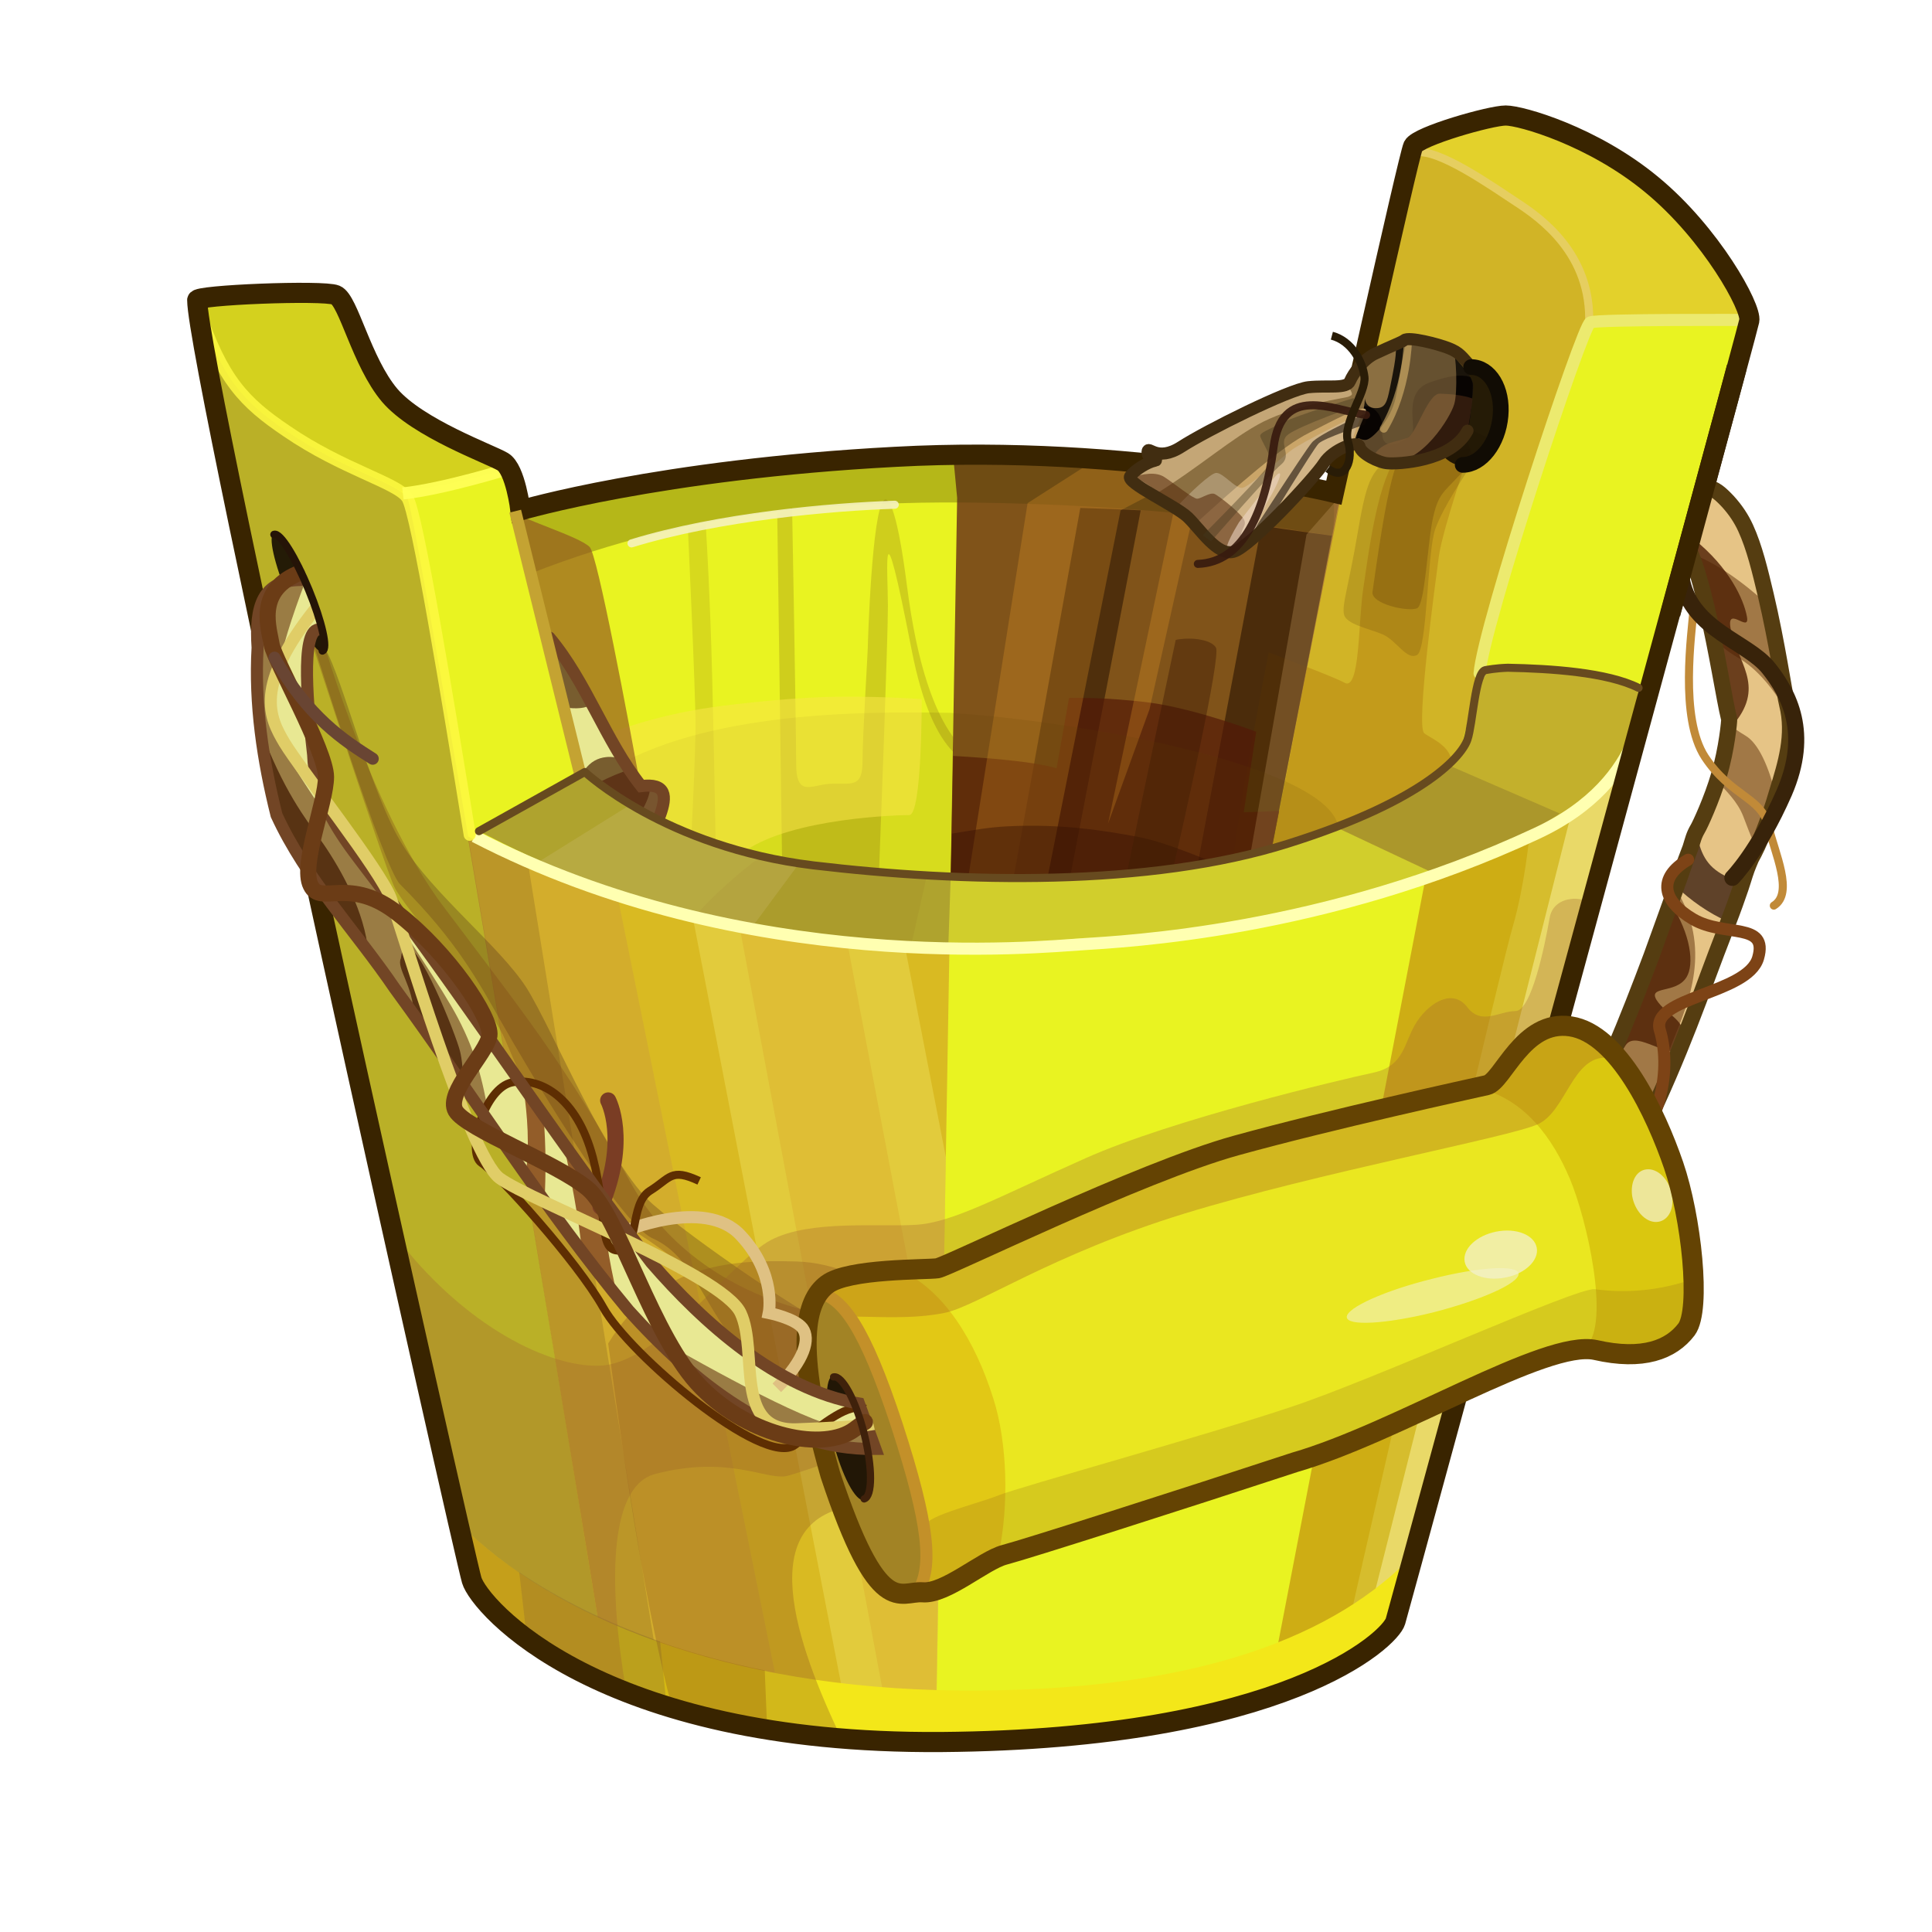 <?xml version="1.0" encoding="UTF-8" standalone="no"?>
<!DOCTYPE svg PUBLIC "-//W3C//DTD SVG 1.0//EN" "http://www.w3.org/TR/2001/REC-SVG-20010904/DTD/svg10.dtd">
<svg xmlns:svg="http://www.w3.org/2000/svg" xmlns="http://www.w3.org/2000/svg" version="1.0" width="100%" height="100%" viewBox="0 0 48 48" id="_bucket01">
<defs id="defs2385"/>
<g id="bucket01" style="display:inline">
<path d="M 4.9,7.46 C 4.9,9.11 11.53,38.63 11.72,39.26 C 11.91,39.9 14.85,43.34 23.39,43.28 C 31.93,43.21 34.54,40.73 34.67,40.28 C 34.8,39.84 43.4,8.29 43.46,7.97 C 43.53,7.65 42.51,5.8 41.04,4.59 C 39.58,3.38 37.79,2.87 37.41,2.87 C 37.03,2.87 35.24,3.38 35.11,3.63 C 34.99,3.89 33.14,12.24 33.14,12.24 C 33.14,12.24 28.1,11.03 22.24,11.35 C 16.38,11.66 12.93,12.68 12.93,12.68 C 12.93,12.68 12.81,11.66 12.49,11.47 C 12.17,11.28 10.38,10.64 9.68,9.82 C 8.98,8.99 8.66,7.46 8.34,7.33 C 8.03,7.2 4.84,7.33 4.9,7.46 z" id="p2480" style="opacity:1;fill:#e9f321;fill-opacity:1;fill-rule:evenodd;stroke:none"/>
<path d="M 4.93,7.68 C 5.13,10.13 11.53,38.65 11.71,39.28 C 11.82,39.63 12.8,40.83 15.12,41.84 C 14.57,38.44 10.36,12.73 10.12,12.37 C 9.87,11.99 8.52,11.67 7.12,10.71 C 6.07,10 5.52,9.44 4.93,7.68 z" id="p3258" style="opacity:1;fill:#765030;fill-opacity:0.41;fill-rule:evenodd;stroke:none;display:inline"/>
<path d="M 11.62,20.78 C 12.97,28.73 14.77,39.67 15.12,41.84 C 17.51,42.96 21.54,43.21 23.25,43.28 L 23.59,23.46 C 23.59,23.46 19.68,23.38 16.81,22.68 C 15.52,22.37 13.52,21.72 11.62,20.78 z" id="p3260" style="opacity:1;fill:#ca8324;fill-opacity:0.51;fill-rule:evenodd;stroke:none;display:inline"/>
<path d="M 40.53,18.75 C 39.72,19.82 38.35,20.65 35.43,21.75 L 31.5,42.15 C 33.7,41.41 34.61,40.52 34.68,40.28 C 34.77,39.98 37.95,28.22 40.53,18.75 z" id="p3262" style="opacity:1;fill:#b66e09;fill-opacity:0.52;fill-rule:evenodd;stroke:none;display:inline"/>
<path d="M 23.68,11.31 L 23.78,12.37 L 23.62,21.78 C 26.27,21.89 29.26,21.74 31.58,21.12 L 33.34,12.21 C 33.1,12.16 28.75,11.23 23.68,11.31 z" id="p3343" style="opacity:1;fill:#703a18;fill-opacity:0.86;fill-rule:evenodd;stroke:none;display:inline"/>
<path d="M 7.65,7.28 C 6.62,7.26 4.85,7.37 4.9,7.46 C 4.9,7.49 4.93,7.64 4.93,7.68 C 4.94,7.69 4.93,7.7 4.93,7.71 C 5.51,9.45 6.07,10 7.12,10.71 C 8.35,11.55 9.52,11.88 9.96,12.21 C 10.75,12.13 11.69,11.91 12.62,11.65 C 12.58,11.58 12.55,11.5 12.5,11.46 C 12.18,11.27 10.38,10.64 9.68,9.81 C 8.98,8.98 8.66,7.47 8.34,7.34 C 8.26,7.31 7.99,7.28 7.65,7.28 z" id="p3292" style="opacity:1;fill:#a78618;fill-opacity:0.31;fill-rule:evenodd;stroke:none;display:inline"/>
<path d="M 37.4,2.87 C 37.02,2.87 35.25,3.37 35.12,3.62 C 34.99,3.87 33.3,12.29 33.3,12.29 L 31.6,21.07 C 31.8,21.02 31.8,21.02 32,20.96 C 34.81,20.08 35.89,19.16 36.28,18.65 C 36.43,18.03 36.58,17.54 36.75,16.9 C 37.91,12.43 39.17,7.87 39.53,7.9 C 39.99,7.94 41.94,7.95 43.46,7.93 C 43.48,7.56 42.49,5.78 41.06,4.59 C 39.59,3.38 37.78,2.87 37.4,2.87 z" id="p3348" style="opacity:1;fill:#c7982a;fill-opacity:0.68;fill-rule:evenodd;stroke:none;display:inline"/>
<path d="M 37.46,16.59 C 37.16,16.6 36.96,16.64 36.9,16.65 C 36.65,16.71 36.59,17.99 36.46,18.37 C 36.34,18.75 35.44,19.88 32,20.96 C 28.55,22.05 23.91,21.94 20.21,21.5 C 16.52,21.05 14.53,19.18 14.53,19.18 L 11.9,20.65 C 15.25,22.38 16.66,22.68 21.37,23.43 C 23.27,23.74 26.35,23.34 26.87,23.31 C 27.9,23.24 30.87,23.98 38.12,20.59 C 39.52,19.93 40.17,19.05 40.46,18.34 C 40.76,17.63 40.71,17.09 40.71,17.09 C 39.93,16.7 38.52,16.61 37.46,16.59 z" id="p3323" style="opacity:1;fill:#c8c031;fill-opacity:0.7;fill-rule:evenodd;stroke:none;display:inline"/>
<path d="M 14.53,19.18 L 11.9,20.65 C 15.25,22.38 16.66,22.68 21.37,23.43 C 22.02,23.54 22.79,23.54 23.56,23.53 L 23.62,21.78 C 22.44,21.72 21.29,21.62 20.21,21.5 C 16.52,21.05 14.53,19.18 14.53,19.18 z" id="p3357" style="opacity:1;fill:#7c6531;fill-opacity:0.41;fill-rule:evenodd;stroke:none;display:inline"/>
<path d="M 11.62,20.78 C 12.93,28.51 14.61,38.66 15.03,41.25 L 19.43,42.43 L 15.34,22.25 C 14.21,21.89 12.91,21.42 11.62,20.78 z" id="p3367" style="opacity:1;fill:#c8973e;fill-opacity:0.37;fill-rule:evenodd;stroke:none;display:inline"/>
<path d="M 11.62,20.78 C 12.97,28.73 14.77,39.67 15.12,41.84 C 15.53,42.03 16,42.19 16.5,42.34 L 13.12,21.46 C 12.62,21.26 12.12,21.02 11.62,20.78 z" id="p3371" style="opacity:1;fill:#503117;fill-opacity:0.18;fill-rule:evenodd;stroke:none;display:inline"/>
<path d="M 17.21,22.78 L 21.15,43.15 C 21.98,43.22 22.73,43.26 23.25,43.28 L 23.5,28.75 L 22.46,23.4 C 21.2,23.33 19.09,23.19 17.21,22.78 z" id="p3375" style="opacity:1;fill:#f6f079;fill-opacity:0.3;fill-rule:evenodd;stroke:none;display:inline"/>
<path d="M 18.37,23 L 22.03,42.53 L 23.25,42.78 L 23.37,35.62 L 21.03,23.31 C 20.2,23.24 19.29,23.15 18.37,23 z" id="p3369" style="opacity:1;fill:#d29322;fill-opacity:0.23;fill-rule:evenodd;stroke:none;display:inline"/>
<path d="M 18.9,21.28 C 18.39,21.66 17.82,22.15 17.31,22.71 C 18.4,22.96 19.67,23.16 21.37,23.43 C 21.75,23.49 22.18,23.54 22.62,23.56 L 23.03,21.75 C 22.05,21.69 21.11,21.6 20.21,21.5 C 19.75,21.44 19.31,21.37 18.9,21.28 z" id="p3399" style="opacity:1;fill:#825e25;fill-opacity:0.1;fill-rule:evenodd;stroke:none"/>
<path d="M 15.65,20 L 13.4,21.4 C 15.16,22.21 16.56,22.6 18.71,23 L 19.87,21.43 C 17.96,21.15 16.54,20.53 15.65,20 z" id="p3401" style="opacity:1;fill:#e2cb9a;fill-opacity:0.18;fill-rule:evenodd;stroke:none"/>
<path d="M 40.43,19.06 C 38.89,20.62 38,20.75 38,20.75 C 38,20.75 37.88,22.01 37.59,23 C 37.33,23.86 34.76,34.74 33.28,41.37 C 34.17,40.88 34.64,40.44 34.68,40.28 C 34.77,39.98 37.88,28.46 40.43,19.06 z" id="p3412" style="opacity:1;fill:#e7df62;fill-opacity:0.33;fill-rule:evenodd;stroke:none;display:inline"/>
<path d="M 37.46,16.59 C 37.16,16.6 36.96,16.64 36.9,16.65 C 36.65,16.71 36.59,17.99 36.46,18.37 C 36.35,18.7 35.67,19.61 33.21,20.56 L 35.59,21.68 C 36.37,21.38 37.21,21.01 38.12,20.59 C 39.52,19.93 40.17,19.05 40.46,18.34 C 40.76,17.63 40.71,17.09 40.71,17.09 C 39.93,16.7 38.52,16.61 37.46,16.59 z" id="p3416" style="opacity:1;fill:#a7752c;fill-opacity:0.33;fill-rule:evenodd;stroke:none;display:inline"/>
<path d="M 40.53,18.75 C 40.23,19.14 39.87,19.51 39.37,19.87 L 39.03,20.24 L 33.81,40.93 C 34.09,40.71 34.66,40.37 34.68,40.28 C 34.77,39.98 37.95,28.22 40.53,18.75 z" id="p3421" style="opacity:1;fill:#fbf59e;fill-opacity:0.52;fill-rule:evenodd;stroke:none;display:inline"/>
<path d="M 35.96,19 C 35.52,19.42 34.73,19.98 33.21,20.56 L 35.59,21.68 C 36.37,21.38 37.21,21.01 38.12,20.59 C 38.36,20.48 38.55,20.34 38.75,20.21 L 35.96,19 z" id="p3439" style="opacity:1;fill:#654d29;fill-opacity:0.25;fill-rule:evenodd;stroke:none;display:inline"/>
<path d="M 11.4,37.84 C 11.48,38.16 11.7,39.23 11.71,39.28 C 11.9,39.91 14.86,43.34 23.4,43.28 C 31.94,43.21 34.56,40.72 34.68,40.28 C 34.69,40.25 35.07,38.8 35.12,38.62 C 33.24,40.6 29.82,42.05 23.84,42 C 18.05,41.95 13.75,40.19 11.4,37.84 z" id="p3409" style="opacity:1;fill:#f3e719;fill-opacity:1;fill-rule:evenodd;stroke:none;display:inline"/>
<path d="M 11.4,37.84 C 11.48,38.16 11.7,39.23 11.71,39.28 C 11.87,39.79 13.84,42.11 19.06,42.96 L 19,41.5 C 15.62,40.81 13.04,39.48 11.4,37.84 z" id="p3450" style="opacity:1;fill:#a77408;fill-opacity:0.4;fill-rule:evenodd;stroke:none"/>
<path d="M 12.9,39.06 L 13.09,40.71 C 13.86,41.28 14.99,41.88 16.56,42.37 L 16.4,40.78 C 15.06,40.31 13.88,39.72 12.9,39.06 z" id="p3455" style="opacity:1;fill:#776338;fill-opacity:0.28;fill-rule:evenodd;stroke:none;display:inline"/>
<path d="M 37.4,2.87 C 37.02,2.87 35.25,3.37 35.12,3.62 C 35.12,3.62 35.12,3.65 35.12,3.65 C 36.1,4.07 37.3,4.66 37.96,5.25 C 39.02,6.18 39.28,6.24 39.43,8 C 39.47,7.94 39.5,7.9 39.53,7.9 C 39.99,7.94 41.94,7.95 43.46,7.93 C 43.48,7.56 42.49,5.78 41.06,4.59 C 39.59,3.38 37.78,2.87 37.4,2.87 z" id="p3465" style="opacity:1;fill:#f8f331;fill-opacity:0.46;fill-rule:evenodd;stroke:none;display:inline"/>
<path d="M 24.4,11.31 C 23.7,11.3 22.98,11.3 22.25,11.34 C 16.38,11.66 12.93,12.68 12.93,12.68 L 13.18,14.25 C 17.37,12.6 20.91,12.54 22.46,12.5 C 24.67,12.43 28.42,12.59 30.36,12.89 C 31.42,13.05 33.09,13.31 33.09,13.31 C 33.17,12.96 33.13,12.6 33.15,12.25 C 33.15,12.25 29.29,11.33 24.4,11.31 z" id="p3471" style="opacity:1;fill:#4d3d07;fill-opacity:0.33;fill-rule:evenodd;stroke:none;display:inline"/>
<path d="M 36.53,11.15 L 34.65,11.43 C 34.2,12.14 34,13.75 33.87,14.62 C 33.74,15.49 33.79,17.19 33.4,16.96 C 33.16,16.82 31.52,16.21 31.52,16.21 C 31.52,16.21 30.8,19.86 30.65,21.31 C 31.11,21.21 31.56,21.1 32,20.96 C 35.44,19.88 34.92,19.78 35.23,19.54 C 35.34,19.46 35.84,19.11 36.06,18.93 C 36.05,18.51 35.47,18.31 35.38,18.21 C 35.18,18.02 35.66,14.48 35.75,13.81 C 35.85,13.12 36.53,11.15 36.53,11.15 z" id="p4021" style="opacity:1;fill:#a76506;fill-opacity:0.31;fill-rule:evenodd;stroke:none"/>
<path d="M 33.09,13.31 C 33.09,13.31 32.11,13.18 31.34,13.06 L 29.75,21.5 C 30.38,21.4 31.02,21.27 31.59,21.12 C 32.24,17.7 32.75,15.15 33.09,13.31 z" id="p3480" style="opacity:1;fill:#2a1503;fill-opacity:0.61;fill-rule:evenodd;stroke:none;display:inline"/>
<path d="M 26.84,12.62 L 25.18,21.81 C 25.65,21.81 26.12,21.79 26.59,21.78 L 28.34,12.68 C 27.86,12.65 27.36,12.64 26.84,12.62 z" id="p3482" style="opacity:1;fill:#2a1503;fill-opacity:0.56;fill-rule:evenodd;stroke:none;display:inline"/>
<path d="M 26.56,17.34 L 26.25,19.09 C 26.25,19.09 25.79,18.9 23.68,18.78 L 23.62,21.78 C 26.27,21.89 29.26,21.74 31.59,21.12 L 31.78,20.15 L 30.9,20.18 L 31.21,18.18 C 31.21,18.18 29.74,17.62 28.59,17.46 C 27.44,17.31 26.56,17.34 26.56,17.34 z" id="p3484" style="opacity:1;fill:#531807;fill-opacity:0.67;fill-rule:evenodd;stroke:none;display:inline"/>
<path d="M 27.25,11.4 L 25.53,12.5 L 24.06,21.78 C 24.71,21.8 25.36,21.79 26.03,21.78 L 27.84,12.68 L 29.81,11.65 C 29.03,11.56 28.19,11.47 27.25,11.4 z" id="p3526" style="opacity:1;fill:#f19f29;fill-opacity:0.26;fill-rule:evenodd;stroke:none;display:inline"/>
<path d="M 33.31,12.31 L 32.46,13.28 L 31.06,21.25 C 31.23,21.2 31.42,21.17 31.59,21.12 L 33.31,12.31 z" id="p3528" style="opacity:1;fill:#daad70;fill-opacity:0.26;fill-rule:evenodd;stroke:none;display:inline"/>
<path d="M 25.03,20.53 C 24.59,20.55 24.14,20.63 23.65,20.71 L 23.62,21.78 C 25.75,21.87 28.1,21.79 30.15,21.43 C 29.5,21.16 28.75,20.87 28.21,20.78 C 27.51,20.65 26.41,20.46 25.03,20.53 z" id="p3530" style="opacity:1;fill:#320a03;fill-opacity:0.43;fill-rule:evenodd;stroke:none;display:inline"/>
<path d="M 29.43,15.87 C 29.34,15.88 29.27,15.88 29.21,15.9 C 29.21,15.9 28.38,19.81 28,21.68 C 28.39,21.65 28.77,21.61 29.15,21.56 C 29.39,20.53 30.34,16.31 30.21,16.09 C 30.1,15.91 29.72,15.85 29.43,15.87 z" id="p3532" style="opacity:1;fill:#3a1604;fill-opacity:0.41;fill-rule:evenodd;stroke:none;display:inline"/>
<path d="M 31,11.81 L 29.15,12.75 L 27.53,20.46 L 28.56,17.62 L 29.65,12.75 L 31.59,11.9 C 31.4,11.87 31.21,11.84 31,11.81 z" id="p3524" style="opacity:1;fill:#f19f29;fill-opacity:0.26;fill-rule:evenodd;stroke:none;display:inline"/>
<path d="M 23.59,17.71 C 21.29,17.67 17.13,17.68 14.78,19.37 C 15.3,19.8 17.11,21.12 20.21,21.5 C 23.91,21.94 28.55,22.05 32,20.96 C 32.45,20.82 32.87,20.67 33.25,20.53 C 32.93,18.99 26.74,17.9 23.59,17.71 z" id="p3562" style="opacity:1;fill:#5d3e07;fill-opacity:0.13;fill-rule:evenodd;stroke:none;display:inline"/>
<path d="M 21.96,12.43 C 21.66,12.69 21.56,16 21.56,16.09 C 21.56,16.22 21.43,18.26 21.43,18.9 C 21.43,19.54 21.21,19.47 20.7,19.47 C 20.18,19.47 19.78,19.86 19.78,18.96 C 19.78,18.07 19.68,12.62 19.68,12.62 L 19.31,12.75 L 19.43,21.37 C 19.69,21.42 19.94,21.46 20.21,21.5 C 20.73,21.56 21.29,21.57 21.84,21.62 C 21.88,20.59 22.06,15.86 22.06,15.06 C 22.06,14.16 21.88,12.19 22.65,16.15 C 22.92,17.53 23.29,18.28 23.68,18.68 L 23.68,18.31 C 23.23,17.69 22.79,16.58 22.53,14.53 C 22.31,12.81 22.1,12.31 21.96,12.43 z" id="p3567" style="opacity:1;fill:#5d2807;fill-opacity:0.18;fill-rule:evenodd;stroke:none;display:inline"/>
<path d="M 17.53,13 L 17.09,13.12 C 17.09,13.12 17.28,17.16 17.28,18 C 17.28,18.62 17.22,19.91 17.18,20.71 C 17.37,20.79 17.57,20.86 17.78,20.93 C 17.77,20.37 17.71,16.91 17.65,15.43 C 17.59,13.83 17.53,13 17.53,13 z" id="p3569" style="opacity:1;fill:#5d2807;fill-opacity:0.13;fill-rule:evenodd;stroke:none;display:inline"/>
<path d="M 20.9,17.31 C 19.81,17.31 18.26,17.49 17.7,17.57 C 16.19,17.78 14.68,18.32 14.3,18.64 L 14.53,19.18 C 14.53,19.18 15.92,20.46 18.5,21.15 C 19.68,20.32 22.33,20.25 22.59,20.25 C 22.91,20.25 22.9,17.37 22.9,17.37 C 22.9,17.37 21.99,17.3 20.9,17.31 z" id="p3582" style="opacity:1;fill:#fae648;fill-opacity:0.54;fill-rule:evenodd;stroke:none;display:inline"/>
<path d="M 12.87,12.75 L 14.46,19.21 L 14.53,19.18 C 14.53,19.18 15.05,19.66 16.03,20.18 C 15.58,17.69 14.84,13.78 14.65,13.59 C 14.4,13.33 12.87,12.87 12.87,12.75 z" id="p3338" style="opacity:1;fill:#925720;fill-opacity:0.67;fill-rule:evenodd;stroke:none;display:inline"/>
<path d="M 8.08,16.12 C 8.51,16.84 9.22,19.74 9.99,20.97 C 10.75,22.21 12.41,23.5 13.08,24.54 C 13.74,25.59 15.12,28.97 16.22,29.92 C 17.31,30.87 19.88,32.58 20.17,32.68 C 20.45,32.77 20.45,35.06 20.45,35.06 C 20.45,35.06 18.6,33.87 17.98,32.96 C 17.36,32.06 17.07,31.15 16.22,30.77 C 15.36,30.39 13.03,26.4 12.46,25.4 C 11.89,24.4 11.37,23.4 9.94,21.97 C 9.51,21.54 7.8,16.03 7.8,16.03 L 8.08,16.12 z" id="p3830" style="opacity:1;fill:#4a2b1a;fill-opacity:0.3;fill-rule:evenodd;stroke:none;display:inline"/>
<path d="M 7.75,15.98 C 7.75,15.98 9.51,21.4 9.79,22.02 C 10.08,22.64 12.13,24.83 12.55,25.83 C 12.98,26.83 14.27,29.92 15.12,30.25 C 15.98,30.58 17.93,32.15 18.26,32.63 C 18.6,33.1 18.64,33.96 19.31,34.29 C 19.98,34.63 20.83,34.63 20.83,34.63 L 20.64,32.68 C 20.64,32.68 17.26,32.3 15.65,29.35 C 14.03,26.4 12.93,25.07 11.03,22.54 C 9.13,20.02 7.89,15.46 7.89,15.46 L 7.75,15.98 z" id="p3833" style="opacity:1;fill:#7c4818;fill-opacity:0.33;fill-rule:evenodd;stroke:none"/>
<path d="M 39,22.34 C 38.73,22.38 38.54,22.55 38.5,22.81 C 38.38,23.49 38.05,25.12 37.65,25.12 C 37.25,25.12 36.81,25.48 36.46,25.03 C 36.12,24.57 35.56,24.86 35.21,25.37 C 34.87,25.88 34.92,26.48 34.12,26.65 C 33.32,26.82 29.13,27.81 26.96,28.78 C 24.8,29.74 23.66,30.38 22.75,30.43 C 21.83,30.49 20.12,30.3 19.15,30.81 C 18.18,31.32 16.38,33.88 14.9,33.93 C 13.69,33.98 11.54,32.99 9.78,30.65 C 10.8,35.23 11.65,39.06 11.71,39.28 C 11.83,39.65 12.92,40.99 15.56,42.03 C 15.13,39.53 15.08,36.93 16.28,36.62 C 18.04,36.16 18.98,36.74 19.5,36.68 C 20.01,36.63 31.9,32.18 31.9,32.18 L 37.4,30.25 C 38.31,26.9 38.51,26.24 39.56,22.4 C 39.34,22.35 39.16,22.31 39,22.34 z" id="p3870" style="opacity:1;fill:#a1652d;fill-opacity:0.31;fill-rule:evenodd;stroke:none;display:inline"/>
<path d="M 19.75,31.34 C 18.41,31.31 16.36,31.3 15.11,33.38 C 15.55,36.74 16.07,40.04 16.68,42.36 C 17.72,42.64 19.5,43.07 20.9,43.18 C 19.81,40.89 18.63,37.66 21.34,37.4 C 24.87,37.06 22.41,32.41 22.46,32.46 C 21.74,31.84 20.78,31.36 19.75,31.34 z" id="p3876" style="opacity:1;fill:#885320;fill-opacity:0.31;fill-rule:evenodd;stroke:none;display:inline"/>
<path d="M 34.65,11.22 C 34.1,11.77 33.99,11.72 33.74,13.19 C 33.49,14.65 33.34,15.01 33.39,15.26 C 33.44,15.51 33.99,15.61 34.35,15.76 C 34.7,15.91 34.95,16.42 35.21,16.27 C 35.46,16.12 35.46,13.69 35.66,13.14 C 35.86,12.58 36.42,11.77 36.57,11.52 C 36.72,11.27 36.02,10.26 36.02,10.26 L 34.65,11.22 z" id="p3988" style="opacity:1;fill:#411f03;fill-opacity:0.16;fill-rule:evenodd;stroke:none;display:inline"/>
<path d="M 36.47,11.57 C 35.91,12.23 35.76,12.18 35.61,12.83 C 35.46,13.49 35.41,15.01 35.21,15.11 C 35.01,15.21 34.05,15.01 34.1,14.7 C 34.15,14.4 34.5,11.62 34.8,11.37 C 35.11,11.12 36.02,10.41 36.02,10.41 L 37.03,10.91 L 36.47,11.57 z" id="p3985" style="opacity:1;fill:#411b03;fill-opacity:0.21;fill-rule:evenodd;stroke:none;display:inline"/>
<path d="M 39.48,8.07 C 39.56,6.29 38.23,5.39 37.7,5.04 C 37.06,4.62 35.73,3.68 35.18,3.79" id="p3463" style="opacity:1;fill:none;fill-rule:evenodd;stroke:#e6ce60;stroke-width:0.2;stroke-linecap:butt;stroke-linejoin:miter;stroke-miterlimit:4;stroke-dasharray:none;stroke-opacity:1"/>
<path d="M 36.76,16.73 C 36.84,15.59 39.31,8.09 39.51,8.01 C 39.7,7.93 43.45,7.95 43.45,7.95" id="p3461" style="opacity:1;fill:none;fill-rule:evenodd;stroke:#ecea6f;stroke-width:0.30;stroke-linecap:round;stroke-linejoin:miter;stroke-miterlimit:4;stroke-dasharray:none;stroke-opacity:1"/>
<path d="M 11.79,20.78 C 18.54,24.28 25.87,23.52 26.89,23.46 C 27.91,23.39 32.93,23.16 38.17,20.71 C 41.04,19.38 40.85,17.08 40.85,17.08" id="p3273" style="opacity:1;fill:none;fill-rule:evenodd;stroke:#ffffb1;stroke-width:0.30;stroke-linecap:butt;stroke-linejoin:miter;stroke-miterlimit:4;stroke-dasharray:none;stroke-opacity:1;display:inline"/>
<path d="M 11.67,20.74 C 11.12,17.34 10.36,12.73 10.12,12.37 C 9.87,11.99 8.52,11.67 7.12,10.71 C 6.07,10 5.52,9.44 4.93,7.68" id="p3350" style="opacity:1;fill:none;fill-opacity:0.41;fill-rule:evenodd;stroke:#fefa42;stroke-width:0.30;stroke-linecap:round;stroke-linejoin:miter;stroke-miterlimit:4;stroke-dasharray:none;stroke-opacity:0.86;display:inline"/>
<path d="M 10.01,12.26 C 11.02,12.15 12.63,11.65 12.63,11.65" id="p3353" style="opacity:1;fill:none;fill-rule:evenodd;stroke:#ffff57;stroke-width:0.30;stroke-linecap:butt;stroke-linejoin:miter;stroke-miterlimit:4;stroke-dasharray:none;stroke-opacity:0.95;display:inline"/>
<path d="M 4.9,7.46 C 4.9,9.11 11.53,38.63 11.72,39.26 C 11.91,39.9 14.85,43.34 23.39,43.28 C 31.93,43.21 34.54,40.73 34.67,40.28 C 34.8,39.84 43.4,8.29 43.46,7.97 C 43.53,7.65 42.51,5.8 41.04,4.59 C 39.58,3.38 37.79,2.87 37.41,2.87 C 37.03,2.87 35.24,3.38 35.11,3.63 C 34.99,3.89 33.14,12.24 33.14,12.24 C 33.14,12.24 28.1,11.03 22.24,11.35 C 16.38,11.66 12.93,12.68 12.93,12.68 C 12.93,12.68 12.81,11.66 12.49,11.47 C 12.17,11.28 10.38,10.64 9.68,9.82 C 8.98,8.99 8.66,7.46 8.34,7.33 C 8.03,7.2 4.84,7.33 4.9,7.46 z" id="stroke01" style="opacity:1;fill:none;fill-opacity:1;fill-rule:evenodd;stroke:#392400;stroke-width:0.5;stroke-linecap:butt;stroke-linejoin:miter;stroke-miterlimit:4;stroke-dasharray:none;stroke-opacity:1"/>
<path d="M 15.69,13.5 C 17.88,12.83 20.68,12.59 22.23,12.54" id="p3564" style="opacity:1;fill:none;fill-opacity:0.33;fill-rule:evenodd;stroke:#f5f1ba;stroke-width:0.2;stroke-linecap:round;stroke-linejoin:miter;stroke-miterlimit:4;stroke-dasharray:none;stroke-opacity:0.93;display:inline"/>
<path d="M 7.67,14.65 C 8.01,15.46 8.16,16.16 8.02,16.20 C 7.87,16.25 7.48,15.63 7.15,14.81 C 6.81,14.00 6.66,13.31 6.80,13.26 C 6.95,13.21 7.34,13.84 7.67,14.65 L 7.67,14.65 z" id="p3723" style="opacity:1;fill:#170f04;fill-opacity:0.92;fill-rule:evenodd;stroke:none;marker:none;visibility:visible;display:inline;overflow:visible;enable-background:accumulate"/>
<path d="M 42.39,12.14 C 42.18,12.89 42.07,13.46 42,13.75 C 42.13,14.05 42.27,14.54 42.4,15.09 C 42.66,16.18 42.83,17.33 42.96,17.87 C 42.97,17.88 42.9,18.62 42.71,19.25 C 42.53,19.87 42.23,20.51 42.18,20.59 C 42.08,20.76 42.06,20.87 42,21.06 C 41.93,21.24 41.84,21.48 41.75,21.75 C 41.56,22.28 41.31,22.98 41.03,23.75 C 40.46,25.27 39.75,27.06 39,28.37 L 40.28,29.12 C 41.12,27.66 41.86,25.81 42.43,24.25 C 42.72,23.46 43,22.78 43.18,22.25 C 43.28,21.98 43.34,21.75 43.4,21.59 C 43.46,21.43 43.53,21.28 43.5,21.34 C 43.71,20.97 43.94,20.4 44.15,19.68 C 44.37,18.97 44.59,18.26 44.4,17.5 C 44.34,17.27 44.15,15.96 43.87,14.78 C 43.73,14.19 43.59,13.6 43.37,13.12 C 43.26,12.88 43.12,12.67 42.93,12.46 C 42.74,12.26 42.62,12.22 42.39,12.14 z" id="p3861" style="opacity:1;fill:#e6c486;fill-opacity:1;fill-rule:evenodd;stroke:none"/>
<path d="M 42,13.75 C 42.13,14.05 42.27,14.54 42.4,15.09 C 42.46,15.35 42.51,15.58 42.56,15.84 C 42.71,16.01 42.89,16.17 43.18,16.34 C 43.67,16.62 44.09,17.15 44.43,17.75 C 44.42,17.66 44.42,17.58 44.4,17.5 C 44.35,17.28 44.18,16.13 43.93,15.03 C 43.27,14.43 42.58,13.95 42,13.75 z M 42.93,18 C 42.92,18.16 42.88,18.71 42.71,19.25 C 42.7,19.3 42.67,19.35 42.65,19.4 C 42.89,19.65 43.17,19.92 43.31,20.28 C 43.37,20.44 43.5,20.78 43.62,21.06 C 43.78,20.72 43.96,20.3 44.12,19.78 C 44.12,19.77 44.12,19.75 44.12,19.75 C 43.94,19.04 43.69,18.47 43.37,18.28 C 43.22,18.19 43.08,18.09 42.93,18 z M 41.62,22.06 C 41.45,22.55 41.26,23.1 41.03,23.75 C 40.46,25.27 39.75,27.06 39,28.37 L 40.28,29.12 C 40.64,28.5 40.99,27.8 41.31,27.09 C 41.35,26.63 41.42,26.2 41.56,25.87 C 41.95,24.91 42.56,23.54 41.62,22.06 z" id="p3890" style="opacity:1;fill:#74471b;fill-opacity:0.6;fill-rule:evenodd;stroke:none;display:inline"/>
<path d="M 42.09,13.4 C 42.07,13.49 42.01,13.68 42,13.75 C 42.13,14.05 42.27,14.54 42.4,15.09 C 42.67,16.09 42.8,17.15 42.93,18.15 C 43.9,17.15 43.24,16.56 43.03,15.76 C 42.8,14.9 43.5,15.8 43.4,15.31 C 43.32,14.89 42.97,14.11 42.09,13.4 z" id="p3902" style="opacity:1;fill:#4d1e03;fill-opacity:0.8;fill-rule:evenodd;stroke:none;display:inline"/>
<path d="M 41.5,22.43 C 41.35,22.85 41.21,23.24 41.03,23.75 C 40.73,24.55 40.39,25.43 40.03,26.28 C 40.17,26.19 40.3,26.12 40.37,26 C 40.6,25.57 41.29,26.23 41.74,26.11 C 41.8,26.09 41.88,25.89 41.86,25.75 C 41.8,25.29 41.4,25.21 41.16,24.85 C 40.93,24.48 41.64,24.7 41.9,24.28 C 42.1,23.96 42.01,23.21 41.5,22.43 z" id="p3904" style="opacity:1;fill:#4d1e03;fill-opacity:0.8;fill-rule:evenodd;stroke:none;display:inline"/>
<path d="M 42.15,20.68 C 42.09,20.81 42.05,20.91 42,21.06 C 41.93,21.24 41.84,21.48 41.75,21.75 C 41.72,21.82 41.68,21.95 41.65,22.03 C 41.99,22.36 42.44,22.68 42.93,22.9 C 43.01,22.69 43.12,22.42 43.18,22.25 C 43.21,22.16 43.22,22.1 43.25,22.03 C 43.1,21.93 42.97,21.81 42.84,21.75 C 42.39,21.52 42.24,21.18 42.15,20.68 z" id="p3906" style="opacity:1;fill:#3e2212;fill-opacity:0.8;fill-rule:evenodd;stroke:none;display:inline"/>
<path d="M 42,13.75 C 42.13,14.05 42.27,14.54 42.4,15.09 C 42.66,16.18 42.83,17.33 42.96,17.87 C 42.97,17.88 42.9,18.62 42.71,19.25 C 42.53,19.87 42.23,20.51 42.18,20.59 C 42.08,20.76 42.06,20.87 42,21.06 C 41.93,21.24 41.84,21.48 41.75,21.75 C 41.56,22.28 41.31,22.98 41.03,23.75 C 40.46,25.27 39.75,27.06 39,28.37 L 40.28,29.12 C 41.12,27.66 41.86,25.81 42.43,24.25 C 42.72,23.46 43,22.78 43.18,22.25 C 43.28,21.98 43.34,21.75 43.4,21.59 C 43.46,21.43 43.53,21.28 43.5,21.34 C 43.71,20.97 43.94,20.4 44.15,19.68 C 44.37,18.97 44.59,18.26 44.4,17.5 C 44.34,17.27 44.15,15.96 43.87,14.78 C 43.73,14.19 43.59,13.6 43.37,13.12 C 43.26,12.88 43.12,12.67 42.93,12.46 C 42.74,12.26 42.61,12.14 42.39,12.1" id="stroke03" style="opacity:1;fill:none;fill-opacity:1;fill-rule:evenodd;stroke:#553d11;stroke-width:0.40;stroke-linecap:butt;stroke-linejoin:miter;stroke-miterlimit:4;stroke-dasharray:none;stroke-opacity:1;display:inline"/>
<path d="M 42.08,15.09 C 42.03,15.74 41.72,17.83 42.36,18.81 C 43.01,19.79 43.76,19.81 43.93,20.51 C 44.1,21.21 44.57,22.19 44.07,22.5" id="p3923" style="opacity:1;fill:none;fill-rule:evenodd;stroke:#c18a38;stroke-width:0.2;stroke-linecap:round;stroke-linejoin:miter;stroke-miterlimit:4;stroke-dasharray:none;stroke-opacity:1"/>
<path d="M 41.79,14.43 C 42.05,15.65 43.42,15.95 43.94,16.6 C 44.45,17.24 44.97,18.21 44.33,19.69 C 43.68,21.17 43.04,21.81 43.04,21.81" id="p3896" style="opacity:1;fill:none;fill-rule:evenodd;stroke:#38230a;stroke-width:0.40;stroke-linecap:round;stroke-linejoin:miter;stroke-miterlimit:4;stroke-dasharray:none;stroke-opacity:1;display:inline"/>
<path d="M 39.82,29.4 C 41.43,28.05 41.49,26.44 41.24,25.6 C 40.98,24.77 43.42,24.7 43.68,23.8 C 43.94,22.9 42.85,23.29 42.07,22.84 C 41.3,22.39 41.17,21.81 41.94,21.36" id="p3893" style="opacity:1;fill:none;fill-rule:evenodd;stroke:#7d4316;stroke-width:0.30;stroke-linecap:round;stroke-linejoin:miter;stroke-miterlimit:4;stroke-dasharray:none;stroke-opacity:1;display:inline"/>
<path d="M 20.63,36.64 C 21.83,40.26 22.62,39.51 22.98,39.51 C 23.33,39.51 23.99,39.38 24.3,39.16 C 24.61,38.94 24.79,38.49 25.27,38.36 C 25.76,38.23 29.34,37.26 32.17,36.33 C 35,35.4 38.44,33.5 38.93,33.41 C 39.42,33.32 39.46,33.54 39.64,33.54 C 39.81,33.54 41.36,33.54 41.67,33.32 C 41.98,33.1 42.07,32.92 42.11,32.66 C 42.16,32.39 42.02,30.23 41.58,28.95 C 41.14,27.67 40.21,25.68 39.02,25.5 C 37.83,25.32 37.34,26.87 36.94,26.96 C 36.54,27.05 33.1,27.8 30.71,28.46 C 28.32,29.12 23.55,31.47 23.29,31.51 C 23.02,31.55 21.08,31.51 20.55,31.91 C 20.01,32.31 19.71,33.41 20.63,36.64 z" id="p3591" style="opacity:1;fill:#eae720;fill-opacity:1;fill-rule:evenodd;stroke:none;display:inline"/>
<path d="M 22.37,31.56 C 21.68,31.59 20.9,31.65 20.56,31.9 C 20.03,32.3 19.69,33.43 20.62,36.65 C 21.81,40.28 22.61,39.5 22.96,39.5 C 23.32,39.5 24,39.37 24.31,39.15 C 24.49,39.02 24.62,38.8 24.81,38.62 C 25.07,37.42 25.03,35.84 24.68,34.75 C 24.23,33.31 23.45,32.05 22.37,31.56 z" id="p3612" style="opacity:1;fill:#dcb10d;fill-opacity:0.56;fill-rule:evenodd;stroke:none;display:inline"/>
<path d="M 20.37,32.12 C 19.98,32.65 19.82,33.86 20.62,36.65 C 21.68,39.86 22.41,39.62 22.81,39.53 C 23.17,38.93 23.1,37.92 22.28,35.4 C 21.47,32.94 20.94,32.28 20.37,32.12 z" id="p3602" style="opacity:1;fill:#714e33;fill-opacity:0.56;fill-rule:evenodd;stroke:none;display:inline"/>
<path d="M 38.59,25.5 C 37.69,25.67 37.28,26.89 36.93,26.96 C 36.91,26.97 36.75,27.02 36.71,27.03 C 37.88,27.29 38.58,28.29 39,29.28 C 39.44,30.33 39.99,32.83 39.43,33.43 C 39.51,33.47 39.57,33.56 39.65,33.56 C 39.83,33.56 41.37,33.53 41.68,33.31 C 41.99,33.09 42.08,32.92 42.12,32.65 C 42.16,32.39 42.03,30.21 41.59,28.93 C 41.15,27.65 40.22,25.67 39.03,25.5 C 38.88,25.47 38.72,25.47 38.59,25.5 z" id="p3604" style="opacity:1;fill:#ceaf02;fill-opacity:0.56;fill-rule:evenodd;stroke:none;display:inline"/>
<path d="M 41.54,29.71 C 41.60,30.07 41.42,30.36 41.14,30.36 C 40.87,30.36 40.61,30.07 40.55,29.71 C 40.50,29.34 40.67,29.05 40.95,29.05 C 41.22,29.05 41.49,29.34 41.54,29.71 z" id="p3606" style="opacity:1;fill:#f3f1cc;fill-opacity:0.73;fill-rule:evenodd;stroke:none;marker:none;visibility:visible;display:inline;overflow:visible;enable-background:accumulate"/>
<path d="M 37.73,31.65 C 37.73,31.89 36.77,32.31 35.59,32.61 C 34.41,32.90 33.46,32.95 33.46,32.72 C 33.46,32.49 34.41,32.06 35.59,31.77 C 36.77,31.47 37.73,31.42 37.73,31.65 L 37.73,31.65 z" id="p3608" style="opacity:1;fill:#f3f1cc;fill-opacity:0.58;fill-rule:evenodd;stroke:none;marker:none;visibility:visible;display:inline;overflow:visible;enable-background:accumulate"/>
<path d="M 38.18,31.00 C 38.24,31.31 37.89,31.65 37.40,31.74 C 36.90,31.84 36.45,31.66 36.39,31.35 C 36.33,31.03 36.68,30.70 37.17,30.60 C 37.67,30.50 38.12,30.68 38.18,31.00 L 38.18,31.00 z" id="p3610" style="opacity:1;fill:#f3f1cc;fill-opacity:0.76;fill-rule:evenodd;stroke:none;marker:none;visibility:visible;display:inline;overflow:visible;enable-background:accumulate"/>
<path d="M 42.06,31.78 C 40.87,32.19 39.94,32.07 39.62,32.03 C 39.19,31.97 34.15,34.27 32.06,34.96 C 29.97,35.66 25.34,36.94 24.81,37.15 C 24.27,37.37 22.83,37.7 23,37.96 C 23.11,38.15 23.02,38.78 22.84,39.53 C 22.88,39.52 22.93,39.5 22.96,39.5 C 23.32,39.5 24,39.37 24.31,39.15 C 24.62,38.93 24.79,38.5 25.28,38.37 C 25.76,38.24 29.35,37.27 32.18,36.34 C 35.01,35.41 38.45,33.49 38.93,33.4 C 39.42,33.31 39.47,33.56 39.65,33.56 C 39.83,33.56 41.37,33.53 41.68,33.31 C 41.99,33.09 42.08,32.92 42.12,32.65 C 42.14,32.56 42.12,32.21 42.09,31.78 C 42.08,31.78 42.07,31.77 42.06,31.78 z" id="p3650" style="opacity:1;fill:#8c5b19;fill-opacity:0.21;fill-rule:evenodd;stroke:none;display:inline"/>
<path d="M 38.59,25.5 C 37.69,25.67 37.28,26.89 36.93,26.96 C 36.53,27.05 33.1,27.8 30.71,28.46 C 28.33,29.13 23.54,31.45 23.28,31.5 C 23.01,31.54 21.09,31.5 20.56,31.9 C 20.51,31.93 20.47,31.98 20.43,32.03 L 20.46,32.06 L 21.12,32.71 C 21.82,32.71 22.66,32.78 23.46,32.62 C 24.27,32.46 26.11,31.17 29.43,30.15 C 32.76,29.13 37.52,28.25 38.21,27.93 C 38.91,27.61 39.07,26.22 39.93,26.28 C 40,26.28 40.09,26.25 40.18,26.25 C 39.84,25.85 39.44,25.56 39.03,25.5 C 38.88,25.47 38.72,25.47 38.59,25.5 z" id="p3652" style="opacity:1;fill:#ae711f;fill-opacity:0.41;fill-rule:evenodd;stroke:none;display:inline"/>
<path d="M 21.47,35.62 C 21.68,36.48 21.69,37.21 21.47,37.27 C 21.26,37.32 20.92,36.67 20.70,35.82 C 20.49,34.96 20.49,34.23 20.70,34.17 C 20.91,34.12 21.26,34.77 21.47,35.62 z" id="p3729" style="opacity:1;fill:#170f04;fill-opacity:0.92;fill-rule:evenodd;stroke:none;marker:none;visibility:visible;display:inline;overflow:visible;enable-background:accumulate"/>
<path d="M 20.37,32.12 C 19.98,32.65 19.82,33.86 20.62,36.65 C 21.68,39.86 22.41,39.62 22.81,39.53 C 23.17,38.93 23.1,37.92 22.28,35.4 C 21.47,32.94 20.94,32.28 20.37,32.12 z" id="p3643" style="opacity:1;fill:none;fill-opacity:0.56;fill-rule:evenodd;stroke:#c39029;stroke-width:0.30;stroke-linecap:butt;stroke-linejoin:miter;stroke-miterlimit:4;stroke-dasharray:none;stroke-opacity:1;display:inline"/>
<path d="M 20.63,36.64 C 21.83,40.26 22.35,39.52 22.92,39.56 C 23.49,39.61 24.43,38.77 24.95,38.63 C 25.49,38.49 29.34,37.26 32.17,36.33 C 34.73,35.59 38.4,33.27 39.64,33.54 C 40.82,33.81 41.52,33.53 41.9,33.03 C 42.27,32.54 42.02,30.23 41.58,28.95 C 41.14,27.67 40.21,25.68 39.02,25.5 C 37.83,25.32 37.34,26.87 36.94,26.96 C 36.54,27.05 33.1,27.8 30.71,28.46 C 28.32,29.12 23.55,31.47 23.29,31.51 C 23.02,31.55 21.08,31.51 20.55,31.91 C 20.01,32.31 19.71,33.41 20.63,36.64 z" id="stroke02" style="opacity:1;fill:none;fill-opacity:1;fill-rule:evenodd;stroke:#644303;stroke-width:0.5;stroke-linecap:butt;stroke-linejoin:miter;stroke-miterlimit:4;stroke-dasharray:none;stroke-opacity:1;display:inline"/>
<path d="M 41.5,15.25 C 42.07,13.12 43.03,9.59 43.15,9.12" id="p3863" style="opacity:1;fill:none;fill-opacity:1;fill-rule:evenodd;stroke:#392400;stroke-width:0.5;stroke-linecap:butt;stroke-linejoin:miter;stroke-miterlimit:4;stroke-dasharray:none;stroke-opacity:1;display:inline"/>
<path d="M 7.49,14.4 C 6.54,14.41 6.33,15.06 6.4,16.09 C 6.32,17.49 6.53,18.89 6.87,20.25 C 7.6,21.84 8.83,23.12 9.81,24.56 C 11.75,27.21 13.51,30.02 15.62,32.56 C 17.19,34.3 19.26,36.03 21.75,36 C 21.82,35.97 21.88,35.99 21.68,35.43 C 21.46,34.8 21.58,34.99 21,34.78 C 18.97,34.43 17.47,32.86 16.18,31.37 C 13.66,28.08 11.42,24.6 8.9,21.31 C 8.33,20.56 7.81,19.72 7.78,18.75 C 7.67,17.73 7.59,16.6 7.86,15.6 C 8.03,15.56 7.83,14.73 7.49,14.4 z M 14.16,18.54 C 14.89,19.69 14.49,19.13 15.47,19.9 C 15.88,20.21 16.14,20.28 16.38,20.31 C 16.56,19.85 16.56,19.45 15.93,19.53 C 15.03,18.39 14.48,16.94 13.55,15.82 C 13.73,16.45 13.93,17.59 14.16,18.54 z" id="p3733" style="opacity:1;fill:#e8e893;fill-opacity:1;fill-rule:evenodd;stroke:none"/>
<path d="M 13,27 C 13.11,27.73 13.16,28.48 13.06,29.18 C 13.21,29.39 13.37,29.6 13.53,29.81 C 13.56,29.21 13.57,28.5 13.5,27.68 C 13.33,27.45 13.16,27.23 13,27 z M 14,28.4 C 14.19,29.3 14.37,30.22 14.46,31.09 C 14.75,31.47 15.04,31.84 15.34,32.21 C 15.12,31.29 14.98,30.4 15,29.75 C 14.67,29.3 14.32,28.86 14,28.4 z" id="p3819" style="opacity:1;fill:#793209;fill-opacity:0.76;fill-rule:evenodd;stroke:none;display:inline"/>
<path d="M 19.3,34.48 C 20,33.78 20.13,33.26 19.94,33 C 19.75,32.75 19.1,32.62 19.1,32.62 C 19.1,32.62 19.3,31.65 18.4,30.69 C 17.5,29.72 15.44,30.62 15.44,30.62" id="p3737" style="opacity:1;fill:none;fill-rule:evenodd;stroke:#dfc183;stroke-width:0.30;stroke-linecap:butt;stroke-linejoin:miter;stroke-miterlimit:4;stroke-dasharray:none;stroke-opacity:1;display:inline"/>
<path d="M 14.92,29.98 C 15.63,28.31 15.11,27.34 15.11,27.34" id="p3739" style="opacity:1;fill:none;fill-rule:evenodd;stroke:#7a3d24;stroke-width:0.40;stroke-linecap:round;stroke-linejoin:miter;stroke-miterlimit:4;stroke-dasharray:none;stroke-opacity:1;display:inline"/>
<path d="M 21.5,35 C 21.08,34.85 20.52,35.32 19.75,35.9 C 18.98,36.48 15.63,33.65 14.99,32.49 C 14.34,31.33 12.35,29.14 11.96,28.89 C 11.58,28.63 12.03,27.02 12.73,26.89 C 13.44,26.76 14.34,27.28 14.73,28.76 C 15.11,30.24 14.86,31.07 15.37,31.07 C 15.89,31.07 15.63,29.92 16.14,29.59 C 16.66,29.27 16.66,29.01 17.37,29.34" id="p3765" style="opacity:1;fill:none;fill-rule:evenodd;stroke:#5e2e02;stroke-width:0.2;stroke-linecap:butt;stroke-linejoin:miter;stroke-miterlimit:4;stroke-dasharray:none;stroke-opacity:1;display:inline"/>
<path d="M 7.58,14.46 C 6.67,14.52 6.34,15.09 6.4,16.09 C 6.32,17.49 6.53,18.89 6.87,20.25 C 7.6,21.84 8.83,23.12 9.81,24.56 C 10.62,25.67 11.4,26.83 12.18,27.96 C 12.03,26.99 11.86,26.21 11.37,25.28 C 10.66,23.93 7.45,19.43 7,18.53 C 6.55,17.65 6.92,16.2 7.58,14.46 z M 16.25,33.21 C 17.73,34.71 19.66,36.02 21.83,35.99 C 21.77,35.74 21.73,35.66 21.63,35.2 C 21.25,35.52 21.37,35.43 21.03,35.46 C 20.34,35.52 17.61,33.98 16.25,33.21 z" id="p3767" style="opacity:1;fill:#5d2807;fill-opacity:0.56;fill-rule:evenodd;stroke:none;display:inline"/>
<path d="M 10.06,23.53 C 10.01,23.56 9.98,23.66 9.96,23.81 C 9.84,24.05 10.27,24.5 10.28,25.21 C 10.69,25.79 11.09,26.38 11.5,26.96 C 11.51,26.64 11.48,26.32 11.43,26.12 C 11.33,25.71 10.38,23.32 10.06,23.53 z" id="p3811" style="opacity:1;fill:#431c05;fill-opacity:0.76;fill-rule:evenodd;stroke:none"/>
<path d="M 6.46,18.09 C 6.55,18.81 6.69,19.53 6.87,20.25 C 7.44,21.5 8.32,22.55 9.15,23.65 C 9.06,22.66 8.49,21.63 8.03,20.96 C 7.56,20.3 7.04,19.64 6.46,18.09 z" id="p3809" style="opacity:1;fill:#431c05;fill-opacity:0.76;fill-rule:evenodd;stroke:none"/>
<path d="M 15.06,18.81 C 14.85,18.83 14.67,18.93 14.53,19.12 C 14.77,19.49 14.73,19.33 15.46,19.9 C 15.65,20.04 15.8,20.12 15.93,20.18 C 16.06,19.94 16.15,19.75 16.15,19.56 C 16.08,19.55 16.03,19.51 15.93,19.53 C 15.77,19.32 15.64,19.09 15.5,18.87 C 15.36,18.83 15.2,18.79 15.06,18.81 z" id="p3839" style="opacity:1;fill:#563210;fill-opacity:0.76;fill-rule:evenodd;stroke:none"/>
<path d="M 13.56,15.81 C 13.68,16.23 13.79,16.89 13.93,17.56 C 14.21,17.61 14.47,17.62 14.65,17.53 C 14.31,16.93 13.99,16.32 13.56,15.81 z" id="p3841" style="opacity:1;fill:#563210;fill-opacity:0.76;fill-rule:evenodd;stroke:none"/>
<path d="M 15.65,19.12 C 15.41,19.19 15.15,19.3 14.84,19.46 C 14.95,19.54 15.06,19.58 15.46,19.9 C 15.87,20.21 16.13,20.28 16.37,20.31 C 16.54,19.84 16.56,19.45 15.93,19.53 C 15.83,19.4 15.75,19.25 15.65,19.12 z" id="p3849" style="opacity:1;fill:#562810;fill-opacity:0.76;fill-rule:evenodd;stroke:none;display:inline"/>
<path d="M 16.4,20.25 C 16.57,19.78 16.56,19.45 15.93,19.53 C 15.03,18.39 14.58,16.95 13.65,15.84 M 7.46,14.41 C 6.52,14.42 6.33,15.06 6.4,16.09 C 6.32,17.49 6.53,18.89 6.87,20.25 C 7.6,21.84 8.83,23.12 9.81,24.56 C 11.75,27.21 13.51,30.02 15.62,32.56 C 17.19,34.3 19.26,36.03 21.75,36 L 21.34,34.87 C 19.31,34.52 17.47,32.86 16.18,31.37 C 13.66,28.08 11.42,24.6 8.9,21.31 C 8.33,20.56 7.81,19.72 7.78,18.75 C 7.65,17.63 7.46,15.67 7.91,15.64" id="p3783" style="opacity:1;fill:none;fill-opacity:1;fill-rule:evenodd;stroke:#724525;stroke-width:0.30;stroke-linecap:round;stroke-linejoin:miter;stroke-miterlimit:4;stroke-dasharray:none;stroke-opacity:1;display:inline"/>
<path d="M 7.84,15.12 C 6.3,17.05 6.69,17.82 7.07,18.46 C 7.46,19.11 9.45,21.62 9.71,22.32 C 9.97,23.03 11.64,28.69 12.41,29.27 C 13.18,29.85 17.95,31.65 18.4,32.62 C 18.85,33.58 18.2,35.58 19.81,35.51 C 21.42,35.45 21.7,35.38 21.7,35.38" id="p3743" style="opacity:1;fill:none;fill-rule:evenodd;stroke:#e0cd67;stroke-width:0.30;stroke-linecap:butt;stroke-linejoin:miter;stroke-miterlimit:4;stroke-dasharray:none;stroke-opacity:1;display:inline"/>
<path d="M 7.38,14.26 C 6.35,14.71 6.69,15.63 6.75,16.02 C 6.82,16.4 8.1,18.66 8.1,19.3 C 8.1,19.94 7.46,21.49 7.72,22 C 7.97,22.52 8.68,21.74 9.9,22.71 C 11.13,23.67 12.22,25.28 12.16,25.73 C 12.09,26.18 11.06,27.15 11.32,27.6 C 11.58,28.05 13.83,28.89 14.6,29.53 C 15.37,30.17 16.21,33.26 17.43,34.48 C 18.65,35.71 20.48,36.07 21.23,35.51 C 21.37,35.4 21.49,35.33 21.49,35.33" id="p3735" style="opacity:1;fill:none;fill-rule:evenodd;stroke:#6b3c16;stroke-width:0.40;stroke-linecap:round;stroke-linejoin:miter;stroke-miterlimit:4;stroke-dasharray:none;stroke-opacity:1;display:inline"/>
<path d="M 6.82,16.34 C 7.65,17.82 8.55,18.4 9.26,18.85" id="p3741" style="opacity:1;fill:none;fill-rule:evenodd;stroke:#694533;stroke-width:0.30;stroke-linecap:round;stroke-linejoin:miter;stroke-miterlimit:4;stroke-dasharray:none;stroke-opacity:1;display:inline"/>
<path d="M 20.71,34.21 C 20.92,34.16 21.26,34.79 21.47,35.62 C 21.68,36.46 21.68,37.18 21.47,37.24" id="p3785" style="opacity:1;fill:none;fill-opacity:0.92;fill-rule:evenodd;stroke:#3f210b;stroke-width:0.18;stroke-linecap:round;stroke-linejoin:round;marker:none;stroke-miterlimit:4;stroke-dasharray:none;stroke-dashoffset:0;stroke-opacity:1;visibility:visible;display:inline;overflow:visible;enable-background:accumulate"/>
<path d="M 6.81,13.28 C 6.96,13.23 7.34,13.85 7.67,14.65 C 8.00,15.45 8.15,16.13 8.01,16.17" id="p3804" style="opacity:1;fill:none;fill-opacity:0.92;fill-rule:evenodd;stroke:#251407;stroke-width:0.19;stroke-linecap:round;stroke-linejoin:round;marker:none;stroke-miterlimit:4;stroke-dasharray:none;stroke-dashoffset:0;stroke-opacity:1;visibility:visible;display:inline;overflow:visible;enable-background:accumulate"/>
<path d="M 12.8,12.7 L 14.41,19.22" id="p3363" style="opacity:1;fill:none;fill-rule:evenodd;stroke:#c4a332;stroke-width:0.30;stroke-linecap:butt;stroke-linejoin:miter;stroke-miterlimit:4;stroke-dasharray:none;stroke-opacity:1;display:inline"/>
<path d="M 40.71,17.09 C 39.93,16.7 38.52,16.61 37.46,16.59 C 37.16,16.6 36.96,16.64 36.9,16.65 C 36.65,16.71 36.59,17.99 36.46,18.37 C 36.34,18.75 35.44,19.88 32,20.96 C 28.55,22.05 23.91,21.94 20.21,21.5 C 16.52,21.05 14.53,19.18 14.53,19.18 L 11.9,20.65" id="p3436" style="opacity:1;fill:none;fill-opacity:1;fill-rule:evenodd;stroke:#674a1f;stroke-width:0.2;stroke-linecap:round;stroke-linejoin:round;stroke-miterlimit:4;stroke-dasharray:none;stroke-opacity:1;display:inline"/>
<path d="M 37.28,10.33 C 37.22,11.01 36.80,11.56 36.33,11.56 C 35.87,11.56 35.54,11.01 35.60,10.33 C 35.66,9.66 36.08,9.11 36.55,9.11 C 37.01,9.11 37.34,9.66 37.28,10.33 z" id="p3721" style="opacity:1;fill:#170f04;fill-opacity:0.92;fill-rule:evenodd;stroke:none;marker:none;visibility:visible;display:inline;overflow:visible;enable-background:accumulate"/>
<path d="M 36.46,10.7 C 36.05,11.48 34.71,11.53 34.48,11.51 C 34.26,11.5 33.81,11.27 33.78,11.1 C 33.75,10.92 33.11,11.16 32.89,11.51 C 32.67,11.86 31.04,13.62 30.64,13.71 C 30.24,13.81 29.83,13.16 29.51,12.85 C 29.19,12.55 27.95,11.99 28.08,11.83 C 28.2,11.67 28.52,11.48 28.68,11.45 C 28.84,11.42 28.49,11.42 28.51,11.23 C 28.52,11.04 28.73,11.5 29.35,11.1 C 29.97,10.7 32.03,9.67 32.51,9.62 C 32.99,9.57 33.46,9.67 33.54,9.47 C 33.62,9.28 33.91,8.92 34.21,8.8 C 34.52,8.69 35.19,8.31 35.65,8.52 C 36.11,8.72 36.59,9.38 36.6,9.55 C 36.62,9.73 36.49,10.69 36.46,10.7 z" id="p3928" style="opacity:1;fill:#1a140b;fill-opacity:1;fill-rule:evenodd;stroke:none"/>
<path d="M 36.4,9.34 C 36.16,9.31 35.86,9.38 35.53,9.5 C 34.86,9.72 35.18,10.57 35.09,10.75 C 35,10.92 34.29,11.35 34.34,10.68 C 34.38,10.02 33.7,9.98 33.75,10.25 C 33.77,10.42 33.8,10.66 33.65,11.03 C 33.72,11.02 33.77,11.04 33.78,11.09 C 33.81,11.26 34.27,11.51 34.5,11.53 C 34.72,11.54 36.05,11.49 36.46,10.71 C 36.5,10.7 36.6,9.73 36.59,9.56 C 36.59,9.52 36.57,9.44 36.53,9.37 C 36.48,9.36 36.45,9.34 36.4,9.34 z" id="p3930" style="opacity:1;fill:#040100;fill-opacity:0.81;fill-rule:evenodd;stroke:none"/>
<path d="M 35.77,9.78 C 35.47,9.78 35.19,10.79 34.96,10.88 C 34.56,11.02 34.35,10.97 34.09,11.37 C 34.23,11.44 34.39,11.52 34.5,11.53 C 34.72,11.54 36.05,11.49 36.46,10.71 C 36.47,10.71 36.6,9.9 36.58,9.9 C 36.36,9.82 36.07,9.79 35.77,9.78 z" id="p3932" style="opacity:1;fill:#3b2110;fill-opacity:0.81;fill-rule:evenodd;stroke:none"/>
<path d="M 33.87,10.15 C 33.69,10.15 33.19,10.41 32.53,10.75 C 31.86,11.08 30.76,12.05 29.68,13.03 C 29.98,13.35 30.31,13.79 30.65,13.71 C 31.05,13.62 32.68,11.88 32.9,11.53 C 33.05,11.29 33.37,11.1 33.59,11.06 C 33.71,10.78 33.91,10.3 33.93,10.25 C 33.95,10.18 33.93,10.15 33.87,10.15 z" id="p3934" style="opacity:1;fill:#e1c085;fill-opacity:0.81;fill-rule:evenodd;stroke:none"/>
<path d="M 34.68,8.62 C 34.51,8.69 34.32,8.77 34.21,8.81 C 33.91,8.92 33.64,9.27 33.56,9.46 C 33.48,9.66 32.97,9.57 32.5,9.62 C 32.02,9.67 29.96,10.69 29.34,11.09 C 28.72,11.49 28.51,11.02 28.5,11.21 C 28.48,11.41 28.84,11.43 28.68,11.46 C 28.52,11.5 28.22,11.68 28.09,11.84 C 27.96,12 29.21,12.54 29.53,12.84 C 29.85,13.14 30.25,13.81 30.65,13.71 C 31.05,13.62 32.68,11.88 32.9,11.53 C 33.07,11.26 33.45,11.04 33.65,11.03 C 33.72,10.62 33.87,10.31 33.9,10.03 C 33.95,9.63 33.8,10.15 34.19,10.14 C 34.41,10.14 34.46,10 34.53,9.65 C 34.6,9.31 34.7,8.84 34.68,8.62 z" id="p3947" style="opacity:1;fill:#d4a965;fill-opacity:0.61;fill-rule:evenodd;stroke:none"/>
<path d="M 33.46,9.53 C 33.3,9.62 32.9,9.58 32.5,9.62 C 32.02,9.67 29.96,10.69 29.34,11.09 C 28.72,11.49 28.51,11.02 28.5,11.21 C 28.48,11.41 28.84,11.43 28.68,11.46 C 28.52,11.5 28.22,11.68 28.09,11.84 C 27.98,11.97 28.2,11.99 28.67,12.3 C 29.8,11.61 30.6,10.88 31.38,10.48 C 32.27,10.04 33.41,9.89 33.49,9.86 C 33.64,9.8 33.61,9.8 33.46,9.53 z" id="p3949" style="opacity:1;fill:#e9c999;fill-opacity:0.61;fill-rule:evenodd;stroke:none"/>
<path d="M 33.72,10.99 C 33.74,10.8 33.76,10.94 33.93,10.93 C 34.1,10.92 34.56,10.41 34.67,9.9 C 34.78,9.4 34.9,8.5 34.96,8.49 C 35.01,8.49 36.02,8.61 36.1,8.69 C 36.18,8.77 36.22,9.75 36.13,10.04 C 36.05,10.34 35.32,11.57 34.49,11.48 C 33.66,11.4 33.73,10.99 33.72,10.99 z" id="p3991" style="opacity:1;fill:#d4a965;fill-opacity:0.41;fill-rule:evenodd;stroke:none"/>
<path d="M 33.81,10.31 C 33.71,10.29 32.33,11 32.09,11.18 C 31.84,11.36 31.05,12.09 30.87,12.12 C 30.69,12.15 30.38,11.73 30.21,11.75 C 30.08,11.76 29.59,12.21 29.21,12.62 C 29.34,12.7 29.46,12.77 29.53,12.84 C 29.85,13.14 30.25,13.81 30.65,13.71 C 31.05,13.62 32.68,11.88 32.9,11.53 C 33.05,11.3 33.35,11.11 33.56,11.06 C 33.64,10.78 33.73,10.55 33.78,10.43 C 33.81,10.34 33.83,10.31 33.81,10.31 z" id="p3993" style="opacity:1;fill:#dac9af;fill-opacity:0.41;fill-rule:evenodd;stroke:none"/>
<path d="M 28.07,11.87 C 28.41,11.77 28.72,11.71 28.94,11.86 C 29.17,12.01 29.64,12.39 29.74,12.39 C 29.84,12.39 30.05,12.23 30.17,12.27 C 30.29,12.32 30.88,12.79 30.92,12.94 C 30.97,13.08 30.79,13.19 30.85,13.35 C 30.91,13.51 30.79,13.67 30.79,13.67 C 30.79,13.67 30.58,13.87 29.39,12.76 C 28.19,11.65 28.07,11.89 28.07,11.87 z" id="p4005" style="opacity:1;fill:#56290c;fill-opacity:0.56;fill-rule:evenodd;stroke:none"/>
<path d="M 30.86,13.62 C 30.86,13.62 32.41,11.21 32.59,11 C 32.76,10.78 34,10.24 34,10.24 L 33.91,10.55 C 33.91,10.55 32.9,10.88 32.76,11.02 C 32.63,11.15 31.44,13.11 31.44,13.11 L 30.86,13.62 z" id="p4007" style="opacity:1;fill:#110802;fill-opacity:0.56;fill-rule:evenodd;stroke:none;display:inline"/>
<path d="M 30.78,12.98 C 30.78,12.98 31.56,11.95 31.73,11.79 C 31.91,11.64 31.73,12.07 31.52,12.41 C 31.31,12.76 31.13,13.44 30.92,13.56 C 30.71,13.68 30.1,14.1 30.78,12.98 z" id="p4014" style="opacity:1;fill:#f1daca;fill-opacity:0.56;fill-rule:evenodd;stroke:none;display:inline"/>
<path d="M 34.38,10.65 C 34.96,9.69 34.98,8.46 34.98,8.46" id="p4026" style="opacity:1;fill:none;fill-rule:evenodd;stroke:#eec776;stroke-width:0.2;stroke-linecap:round;stroke-linejoin:miter;stroke-miterlimit:4;stroke-dasharray:none;stroke-opacity:0.52"/>
<path d="M 36.46,10.7 C 36.05,11.48 34.71,11.53 34.48,11.51 C 34.26,11.5 33.81,11.27 33.78,11.1 C 33.75,10.92 33.11,11.16 32.89,11.51 C 32.67,11.86 31.04,13.62 30.64,13.71 C 30.24,13.81 29.83,13.16 29.51,12.85 C 29.19,12.55 27.95,11.99 28.08,11.83 C 28.2,11.67 28.52,11.48 28.68,11.45 C 28.84,11.42 28.49,11.42 28.51,11.23 C 28.52,11.04 28.73,11.5 29.35,11.1 C 29.97,10.7 32.03,9.67 32.51,9.62 C 32.99,9.57 33.46,9.67 33.54,9.47 C 33.62,9.28 33.88,8.91 34.18,8.78 C 34.58,8.59 34.83,8.5 34.89,8.45 C 35,8.36 35.71,8.54 35.99,8.65 C 36.27,8.76 36.31,8.85 36.57,9.14" id="p3945" style="opacity:1;fill:none;fill-opacity:1;fill-rule:evenodd;stroke:#412d11;stroke-width:0.30;stroke-linecap:round;stroke-linejoin:miter;stroke-miterlimit:4;stroke-dasharray:none;stroke-opacity:1;display:inline"/>
<path d="M 36.55,9.12 C 37.01,9.12 37.34,9.66 37.28,10.33 C 37.22,11.01 36.80,11.55 36.34,11.55" id="p3957" style="opacity:1;fill:none;fill-opacity:0.92;fill-rule:evenodd;stroke:#110c04;stroke-width:0.39;stroke-linecap:round;stroke-linejoin:round;marker:none;stroke-miterlimit:4;stroke-dasharray:none;stroke-dashoffset:0;stroke-opacity:1;visibility:visible;display:inline;overflow:visible;enable-background:accumulate"/>
<path d="M 30.09,13.45 C 30.09,13.45 31.54,11.78 31.83,11.54 C 32.13,11.29 31.72,11 32.01,10.79 C 32.31,10.57 33.7,10.08 33.7,10.08 L 33.63,9.89 C 33.63,9.89 32.28,10.3 31.88,10.49 C 31.49,10.69 31.33,10.74 31.31,10.82 C 31.3,10.9 31.59,11.32 31.57,11.47 C 31.56,11.62 29.88,13.3 29.88,13.3 L 30.09,13.45 z" id="p3998" style="opacity:1;fill:#44361f;fill-opacity:0.41;fill-rule:evenodd;stroke:none;display:inline"/>
<path d="M 33.94,10.31 C 33.1,10.18 31.84,9.53 31.64,11.12 C 31.43,12.71 30.89,13.97 29.76,14.01" id="p4028" style="opacity:1;fill:none;fill-rule:evenodd;stroke:#381a0f;stroke-width:0.2;stroke-linecap:round;stroke-linejoin:miter;stroke-miterlimit:4;stroke-dasharray:none;stroke-opacity:0.92"/>
<path d="M 33.09,8.34 C 33.58,8.47 33.86,8.99 33.9,9.37 C 33.94,9.75 33.35,10.53 33.49,10.97 C 33.63,11.4 33.44,11.99 32.99,11.64" id="p3962" style="opacity:1;fill:none;fill-rule:evenodd;stroke:#291c07;stroke-width:0.2;stroke-linecap:butt;stroke-linejoin:miter;stroke-miterlimit:4;stroke-dasharray:none;stroke-opacity:1;display:inline"/>
</g>
</svg>
